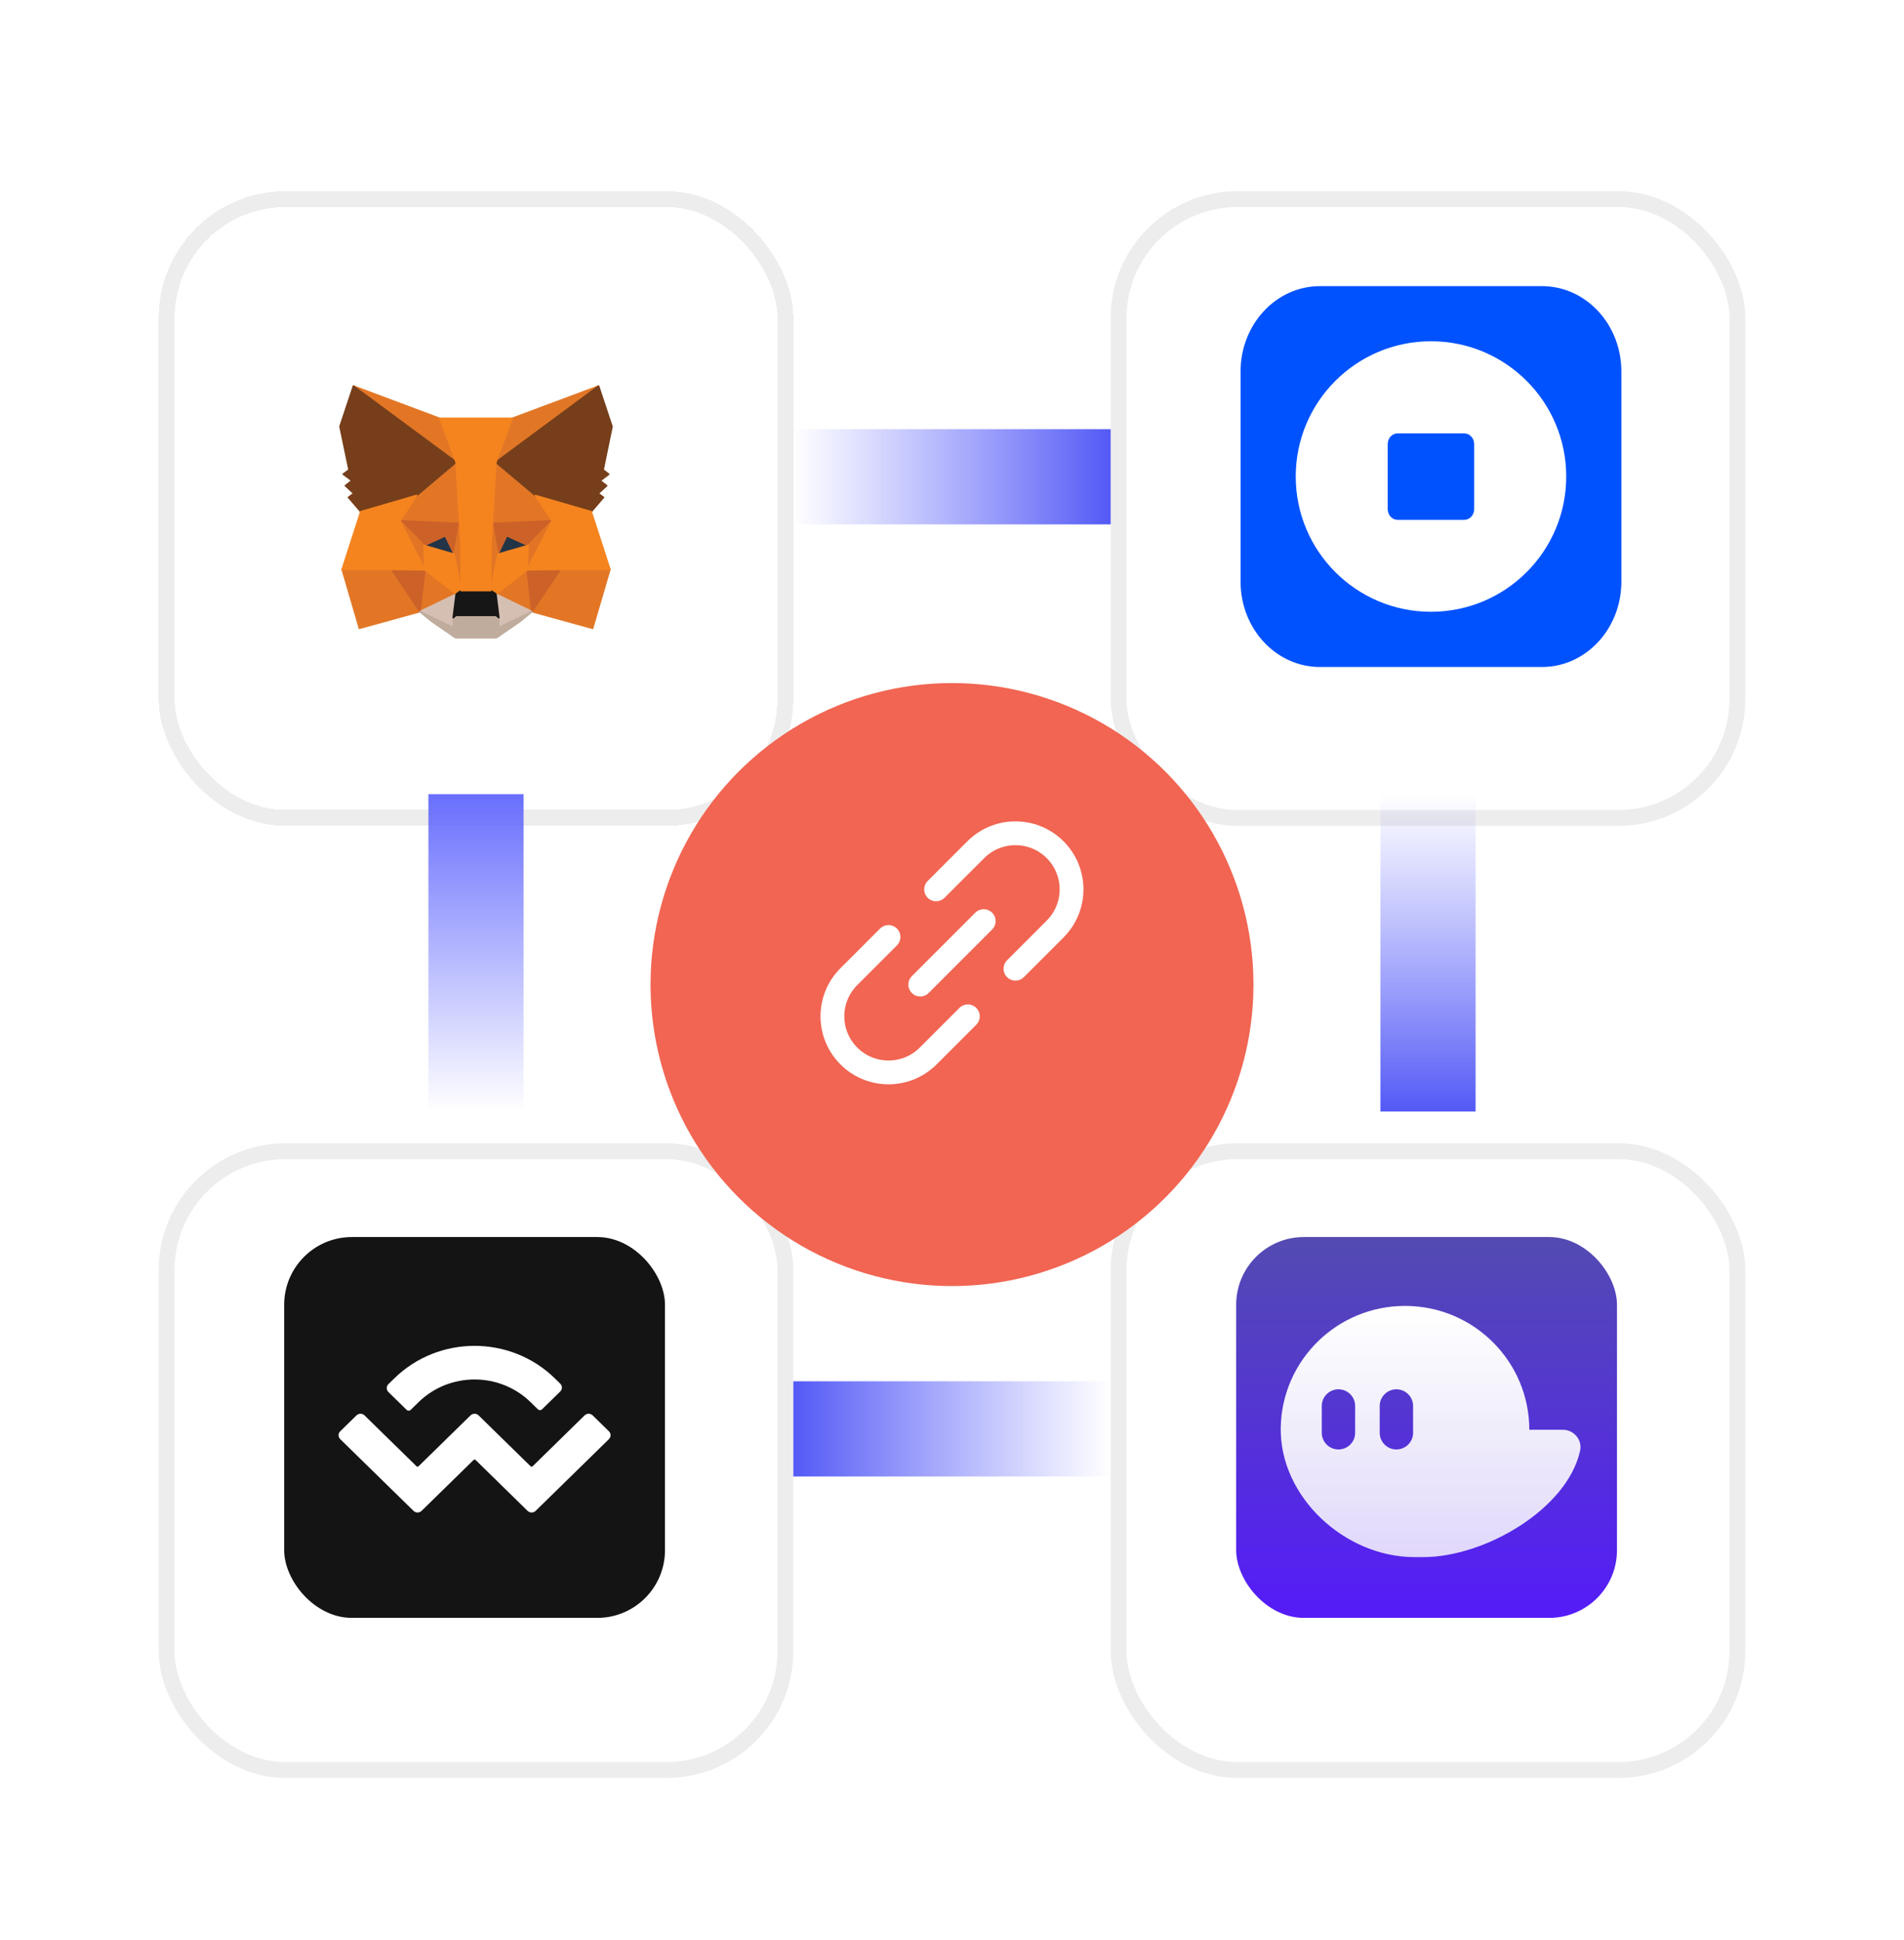 <svg fill="none" height="489" viewBox="0 0 480 489" width="480" xmlns="http://www.w3.org/2000/svg" xmlns:xlink="http://www.w3.org/1999/xlink"><filter id="a" color-interpolation-filters="sRGB" filterUnits="userSpaceOnUse" height="240" width="240" x="0" y="8.186"><feFlood flood-opacity="0" result="BackgroundImageFix"/><feColorMatrix in="SourceAlpha" result="hardAlpha" type="matrix" values="0 0 0 0 0 0 0 0 0 0 0 0 0 0 0 0 0 0 127 0"/><feOffset dy="8"/><feGaussianBlur stdDeviation="20"/><feComposite in2="hardAlpha" operator="out"/><feColorMatrix type="matrix" values="0 0 0 0 0.086 0 0 0 0 0.043 0 0 0 0 0.271 0 0 0 0.1 0"/><feBlend in2="BackgroundImageFix" mode="normal" result="effect1_dropShadow_22_90"/><feBlend in="SourceGraphic" in2="effect1_dropShadow_22_90" mode="normal" result="shape"/></filter><filter id="b" color-interpolation-filters="sRGB" filterUnits="userSpaceOnUse" height="240" width="240" x="240" y="8.186"><feFlood flood-opacity="0" result="BackgroundImageFix"/><feColorMatrix in="SourceAlpha" result="hardAlpha" type="matrix" values="0 0 0 0 0 0 0 0 0 0 0 0 0 0 0 0 0 0 127 0"/><feOffset dy="8"/><feGaussianBlur stdDeviation="20"/><feComposite in2="hardAlpha" operator="out"/><feColorMatrix type="matrix" values="0 0 0 0 0.086 0 0 0 0 0.043 0 0 0 0 0.271 0 0 0 0.1 0"/><feBlend in2="BackgroundImageFix" mode="normal" result="effect1_dropShadow_22_90"/><feBlend in="SourceGraphic" in2="effect1_dropShadow_22_90" mode="normal" result="shape"/></filter><filter id="c" color-interpolation-filters="sRGB" filterUnits="userSpaceOnUse" height="240" width="240" x="0" y="248.186"><feFlood flood-opacity="0" result="BackgroundImageFix"/><feColorMatrix in="SourceAlpha" result="hardAlpha" type="matrix" values="0 0 0 0 0 0 0 0 0 0 0 0 0 0 0 0 0 0 127 0"/><feOffset dy="8"/><feGaussianBlur stdDeviation="20"/><feComposite in2="hardAlpha" operator="out"/><feColorMatrix type="matrix" values="0 0 0 0 0.086 0 0 0 0 0.043 0 0 0 0 0.271 0 0 0 0.1 0"/><feBlend in2="BackgroundImageFix" mode="normal" result="effect1_dropShadow_22_90"/><feBlend in="SourceGraphic" in2="effect1_dropShadow_22_90" mode="normal" result="shape"/></filter><filter id="d" color-interpolation-filters="sRGB" filterUnits="userSpaceOnUse" height="240" width="240" x="240" y="248.186"><feFlood flood-opacity="0" result="BackgroundImageFix"/><feColorMatrix in="SourceAlpha" result="hardAlpha" type="matrix" values="0 0 0 0 0 0 0 0 0 0 0 0 0 0 0 0 0 0 127 0"/><feOffset dy="8"/><feGaussianBlur stdDeviation="20"/><feComposite in2="hardAlpha" operator="out"/><feColorMatrix type="matrix" values="0 0 0 0 0.086 0 0 0 0 0.043 0 0 0 0 0.271 0 0 0 0.1 0"/><feBlend in2="BackgroundImageFix" mode="normal" result="effect1_dropShadow_22_90"/><feBlend in="SourceGraphic" in2="effect1_dropShadow_22_90" mode="normal" result="shape"/></filter><filter id="e" color-interpolation-filters="sRGB" filterUnits="userSpaceOnUse" height="232" width="232" x="124" y="132.186"><feFlood flood-opacity="0" result="BackgroundImageFix"/><feColorMatrix in="SourceAlpha" result="hardAlpha" type="matrix" values="0 0 0 0 0 0 0 0 0 0 0 0 0 0 0 0 0 0 127 0"/><feOffset dy="8"/><feGaussianBlur stdDeviation="20"/><feComposite in2="hardAlpha" operator="out"/><feColorMatrix type="matrix" values="0 0 0 0 0.086 0 0 0 0 0.043 0 0 0 0 0.271 0 0 0 0.1 0"/><feBlend in2="BackgroundImageFix" mode="normal" result="effect1_dropShadow_22_90"/><feBlend in="SourceGraphic" in2="effect1_dropShadow_22_90" mode="normal" result="shape"/></filter><linearGradient id="f" gradientUnits="userSpaceOnUse" x1="359.641" x2="359.641" y1="311.827" y2="407.827"><stop offset="0" stop-color="#534bb1"/><stop offset="1" stop-color="#551bf9"/></linearGradient><linearGradient id="g" gradientUnits="userSpaceOnUse" x1="360.661" x2="360.661" y1="329.189" y2="392.508"><stop offset="0" stop-color="#fff"/><stop offset="1" stop-color="#fff" stop-opacity=".82"/></linearGradient><linearGradient id="h"><stop offset="0" stop-color="#5359f5"/><stop offset="1" stop-color="#696ffd" stop-opacity="0"/></linearGradient><linearGradient id="i" gradientUnits="userSpaceOnUse" x1="200" x2="280" xlink:href="#h" y1="360.186" y2="360.186"/><linearGradient id="j" gradientUnits="userSpaceOnUse" x1="120" x2="120" y1="200.186" y2="280.186"><stop offset="0" stop-color="#696ffd"/><stop offset="1" stop-color="#696ffd" stop-opacity="0"/></linearGradient><linearGradient id="k" gradientUnits="userSpaceOnUse" x1="280" x2="200" xlink:href="#h" y1="120.186" y2="120.186"/><linearGradient id="l" gradientUnits="userSpaceOnUse" x1="360" x2="360" xlink:href="#h" y1="280.186" y2="200.186"/><clipPath id="m"><path d="m85.355 339.255h68.571v42.011h-68.571z"/></clipPath><g filter="url(#a)"><rect fill="#fff" height="160" rx="32" shape-rendering="crispEdges" width="160" x="40" y="40.186"/><rect fill="#fff" height="96" rx="9.6" width="96" x="72" y="72.186"/><g stroke-linecap="round" stroke-linejoin="round" stroke-width=".4"><path d="m150.9 89.329-26.8 19.825 4.997-11.687z" fill="#e17726" stroke="#e17726"/><path d="m89.1 89.329 26.556 19.988-4.753-11.83zm52.153 45.952-7.139 10.892 15.277 4.201 4.364-14.848zm-54.988.245 4.344 14.848 15.236-4.201-7.098-10.892z" fill="#e27625" stroke="#e27625"/><path d="m105.029 116.884-4.242 6.404 15.093.694-.49-16.256-10.361 9.178zm29.942.02-10.525-9.382-.346 16.46 15.093-.694zm-29.126 29.269 9.158-4.406-7.873-6.119zm19.172-4.426 9.097 4.426-1.224-10.545z" fill="#e27625" stroke="#e27625"/><path d="m134.114 146.173-9.097-4.406.734 5.915-.081 2.509zm-28.269 0 8.485 4.018-.061-2.509.734-5.915z" fill="#d5bfb2" stroke="#d5bfb2"/><path d="m114.473 131.712-7.547-2.203 5.344-2.448 2.223 4.651zm11.034 0 2.244-4.671 5.364 2.448-7.608 2.243z" fill="#233447" stroke="#233447"/><path d="m105.845 146.172 1.326-10.891-8.424.244zm26.984-10.891 1.285 10.891 7.139-10.647zm6.384-11.993-15.093.693 1.387 7.751 2.243-4.691 5.365 2.447zm-32.287 6.221 5.344-2.448 2.223 4.65 1.407-7.75-15.093-.673z" fill="#cc6228" stroke="#cc6228"/><path d="m100.808 123.288 6.322 12.339-.204-6.118zm32.307 6.221-.245 6.118 6.323-12.339zm-17.214-5.528-1.428 7.751 1.795 9.137.408-12.054zm8.199 0-.734 4.814.367 12.074 1.774-9.158-1.407-7.75z" fill="#e27525" stroke="#e27525"/><path d="m125.507 131.712-1.774 9.157 1.285.898 7.852-6.119.245-6.139zm-18.581-2.203.204 6.119 7.873 6.119 1.265-.878-1.775-9.157-7.587-2.203z" fill="#f5841f" stroke="#f5841f"/><path d="m125.69 150.19.061-2.508-.693-.572h-10.116l-.673.572.061 2.508-8.485-4.018 2.978 2.448 6.017 4.14h10.3l6.037-4.161 2.937-2.427-8.444 4.018z" fill="#c0ac9d" stroke="#c0ac9d"/><path d="m125.018 141.747-1.285-.877h-7.465l-1.265.897-.734 5.915.673-.571h10.116l.694.571-.734-5.915z" fill="#161616" stroke="#161616"/><path d="m152.042 110.439 2.244-10.912-3.386-10.198-25.903 19.172 9.974 8.383 14.073 4.099 3.1-3.61-1.346-.979 2.142-1.958-1.632-1.264 2.142-1.632-1.428-1.101zm-66.327-10.932 2.284 10.932-1.469 1.081 2.182 1.631-1.632 1.285 2.121 1.958-1.346.979 3.1 3.61 14.074-4.079 9.973-8.423-25.903-19.152z" fill="#763e1a" stroke="#763e1a"/><path d="m149.044 120.983-14.073-4.079 4.242 6.384-6.323 12.34 8.363-.102h12.502zm-44.015-4.099-14.073 4.099-4.691 14.543h12.503l8.362.102-6.323-12.34 4.243-6.404zm19.071 7.098.917-15.501 4.08-11.014h-18.194l4.08 11.014.917 15.501.347 4.854v12.034h7.486l.04-12.034z" fill="#f5841f" stroke="#f5841f"/></g><rect height="156" rx="30" shape-rendering="crispEdges" stroke="#ededed" stroke-width="4" width="156" x="42" y="42.186"/></g><g filter="url(#b)"><rect fill="#fff" height="160" rx="32" width="160" x="280" y="40.186"/><rect height="156" rx="30" stroke="#ededed" stroke-width="4" width="156" x="282" y="42.186"/></g><path clip-rule="evenodd" d="m332.745 72.131h56.006c11.048 0 19.999 9.631 19.999 21.512v52.977c0 11.881-8.951 21.511-19.995 21.511h-56.01c-11.044 0-19.995-9.63-19.995-21.511v-52.977c0-11.881 8.951-21.512 19.995-21.512z" fill="#0052ff" fill-rule="evenodd"/><path clip-rule="evenodd" d="m360.752 86.022c18.831 0 34.095 15.264 34.095 34.095 0 18.832-15.264 34.096-34.095 34.096-18.832 0-34.096-15.264-34.096-34.096 0-18.831 15.264-34.095 34.096-34.095z" fill="#fff" fill-rule="evenodd"/><path clip-rule="evenodd" d="m352.344 109.248h16.792c1.382 0 2.5 1.206 2.5 2.688v16.416c0 1.486-1.122 2.688-2.5 2.688h-16.792c-1.383 0-2.5-1.205-2.5-2.688v-16.416c0-1.482 1.121-2.688 2.5-2.688z" fill="#0052ff" fill-rule="evenodd"/><g filter="url(#c)"><rect fill="#fff" height="160" rx="32" width="160" x="40" y="280.186"/><rect height="156" rx="30" stroke="#ededed" stroke-width="4" width="156" x="42" y="282.186"/></g><rect fill="#141414" height="96" rx="17.067" width="96" x="71.641" y="311.827"/><g clip-path="url(#m)"><path d="m99.393 347.464c11.182-10.945 29.313-10.945 40.495 0l1.346 1.316c.133.129.239.283.311.453s.109.353.109.538-.037.368-.109.538-.178.324-.311.453l-4.603 4.505c-.136.132-.318.206-.507.206s-.371-.074-.506-.206l-1.852-1.813c-7.8-7.633-20.449-7.633-28.251 0l-1.983 1.941c-.136.132-.317.205-.506.205-.19 0-.371-.073-.507-.205l-4.604-4.505c-.133-.129-.238-.283-.31-.453-.072-.17-.109-.353-.109-.538s.037-.368.109-.538c.072-.17.178-.324.31-.453zm50.017 9.316 4.097 4.012c.132.128.238.282.31.452.072.171.109.353.109.538s-.037.368-.109.538-.178.324-.31.453l-18.475 18.082c-.271.263-.634.411-1.013.411-.378 0-.741-.148-1.013-.411l-13.111-12.834c-.068-.066-.159-.103-.254-.103-.094 0-.185.037-.253.103l-13.111 12.834c-.272.263-.635.411-1.013.411-.379 0-.742-.148-1.013-.411l-18.477-18.082c-.133-.129-.238-.283-.31-.453-.072-.17-.109-.353-.109-.538s.037-.367.109-.538c.072-.17.178-.324.31-.452l4.098-4.012c.271-.263.634-.41 1.012-.41.378 0 .741.147 1.012.41l13.111 12.834c.068.066.159.103.254.103s.186-.037.253-.103l13.112-12.834c.271-.263.634-.411 1.013-.411.378 0 .741.148 1.013.411l13.113 12.834c.068.066.159.103.253.103.095 0 .186-.037.254-.103l13.111-12.834c.272-.263.635-.411 1.013-.411.379 0 .742.148 1.013.411z" fill="#fff"/></g><g filter="url(#d)"><rect fill="#fff" height="160" rx="32" width="160" x="280" y="280.186"/><rect height="156" rx="30" stroke="#ededed" stroke-width="4" width="156" x="282" y="282.186"/></g><rect fill="url(#f)" height="96" rx="17.067" width="96" x="311.641" y="311.827"/><path d="m394.003 360.412h-8.462c0-17.245-14.028-31.223-31.334-31.223-17.092 0-30.988 13.636-31.328 30.585-.352 17.52 16.144 32.734 33.728 32.734h2.212c15.503 0 36.282-12.093 39.528-26.827.6-2.716-1.553-5.269-4.344-5.269zm-52.371.768c0 2.306-1.893 4.192-4.207 4.192s-4.207-1.887-4.207-4.192v-6.782c0-2.306 1.893-4.192 4.207-4.192s4.207 1.886 4.207 4.192zm14.608 0c0 2.306-1.892 4.192-4.206 4.192-2.315 0-4.207-1.887-4.207-4.192v-6.782c0-2.306 1.893-4.192 4.207-4.192s4.206 1.886 4.206 4.192z" fill="url(#g)"/><g clip-rule="evenodd" fill-rule="evenodd"><path d="m200 348.186h80v24h-80z" fill="url(#i)"/><path d="m132 200.186v80h-24v-80z" fill="url(#j)"/><path d="m280 108.186h-80v24h80z" fill="url(#k)"/><path d="m372 280.186v-80h-24v80z" fill="url(#l)"/></g><g filter="url(#e)"><circle cx="240" cy="240.186" fill="#f16552" r="76"/></g><path d="m255.996 244.187 10-10c5.523-5.522 5.523-14.477 0-20-5.523-5.522-14.477-5.522-20 0l-10 10m-12 12-10 10c-5.523 5.523-5.523 14.478 0 20 5.523 5.523 14.477 5.523 20 0l10-10m-12-8 16-16" stroke="#fff" stroke-linecap="round" stroke-linejoin="round" stroke-width="6"/></svg>